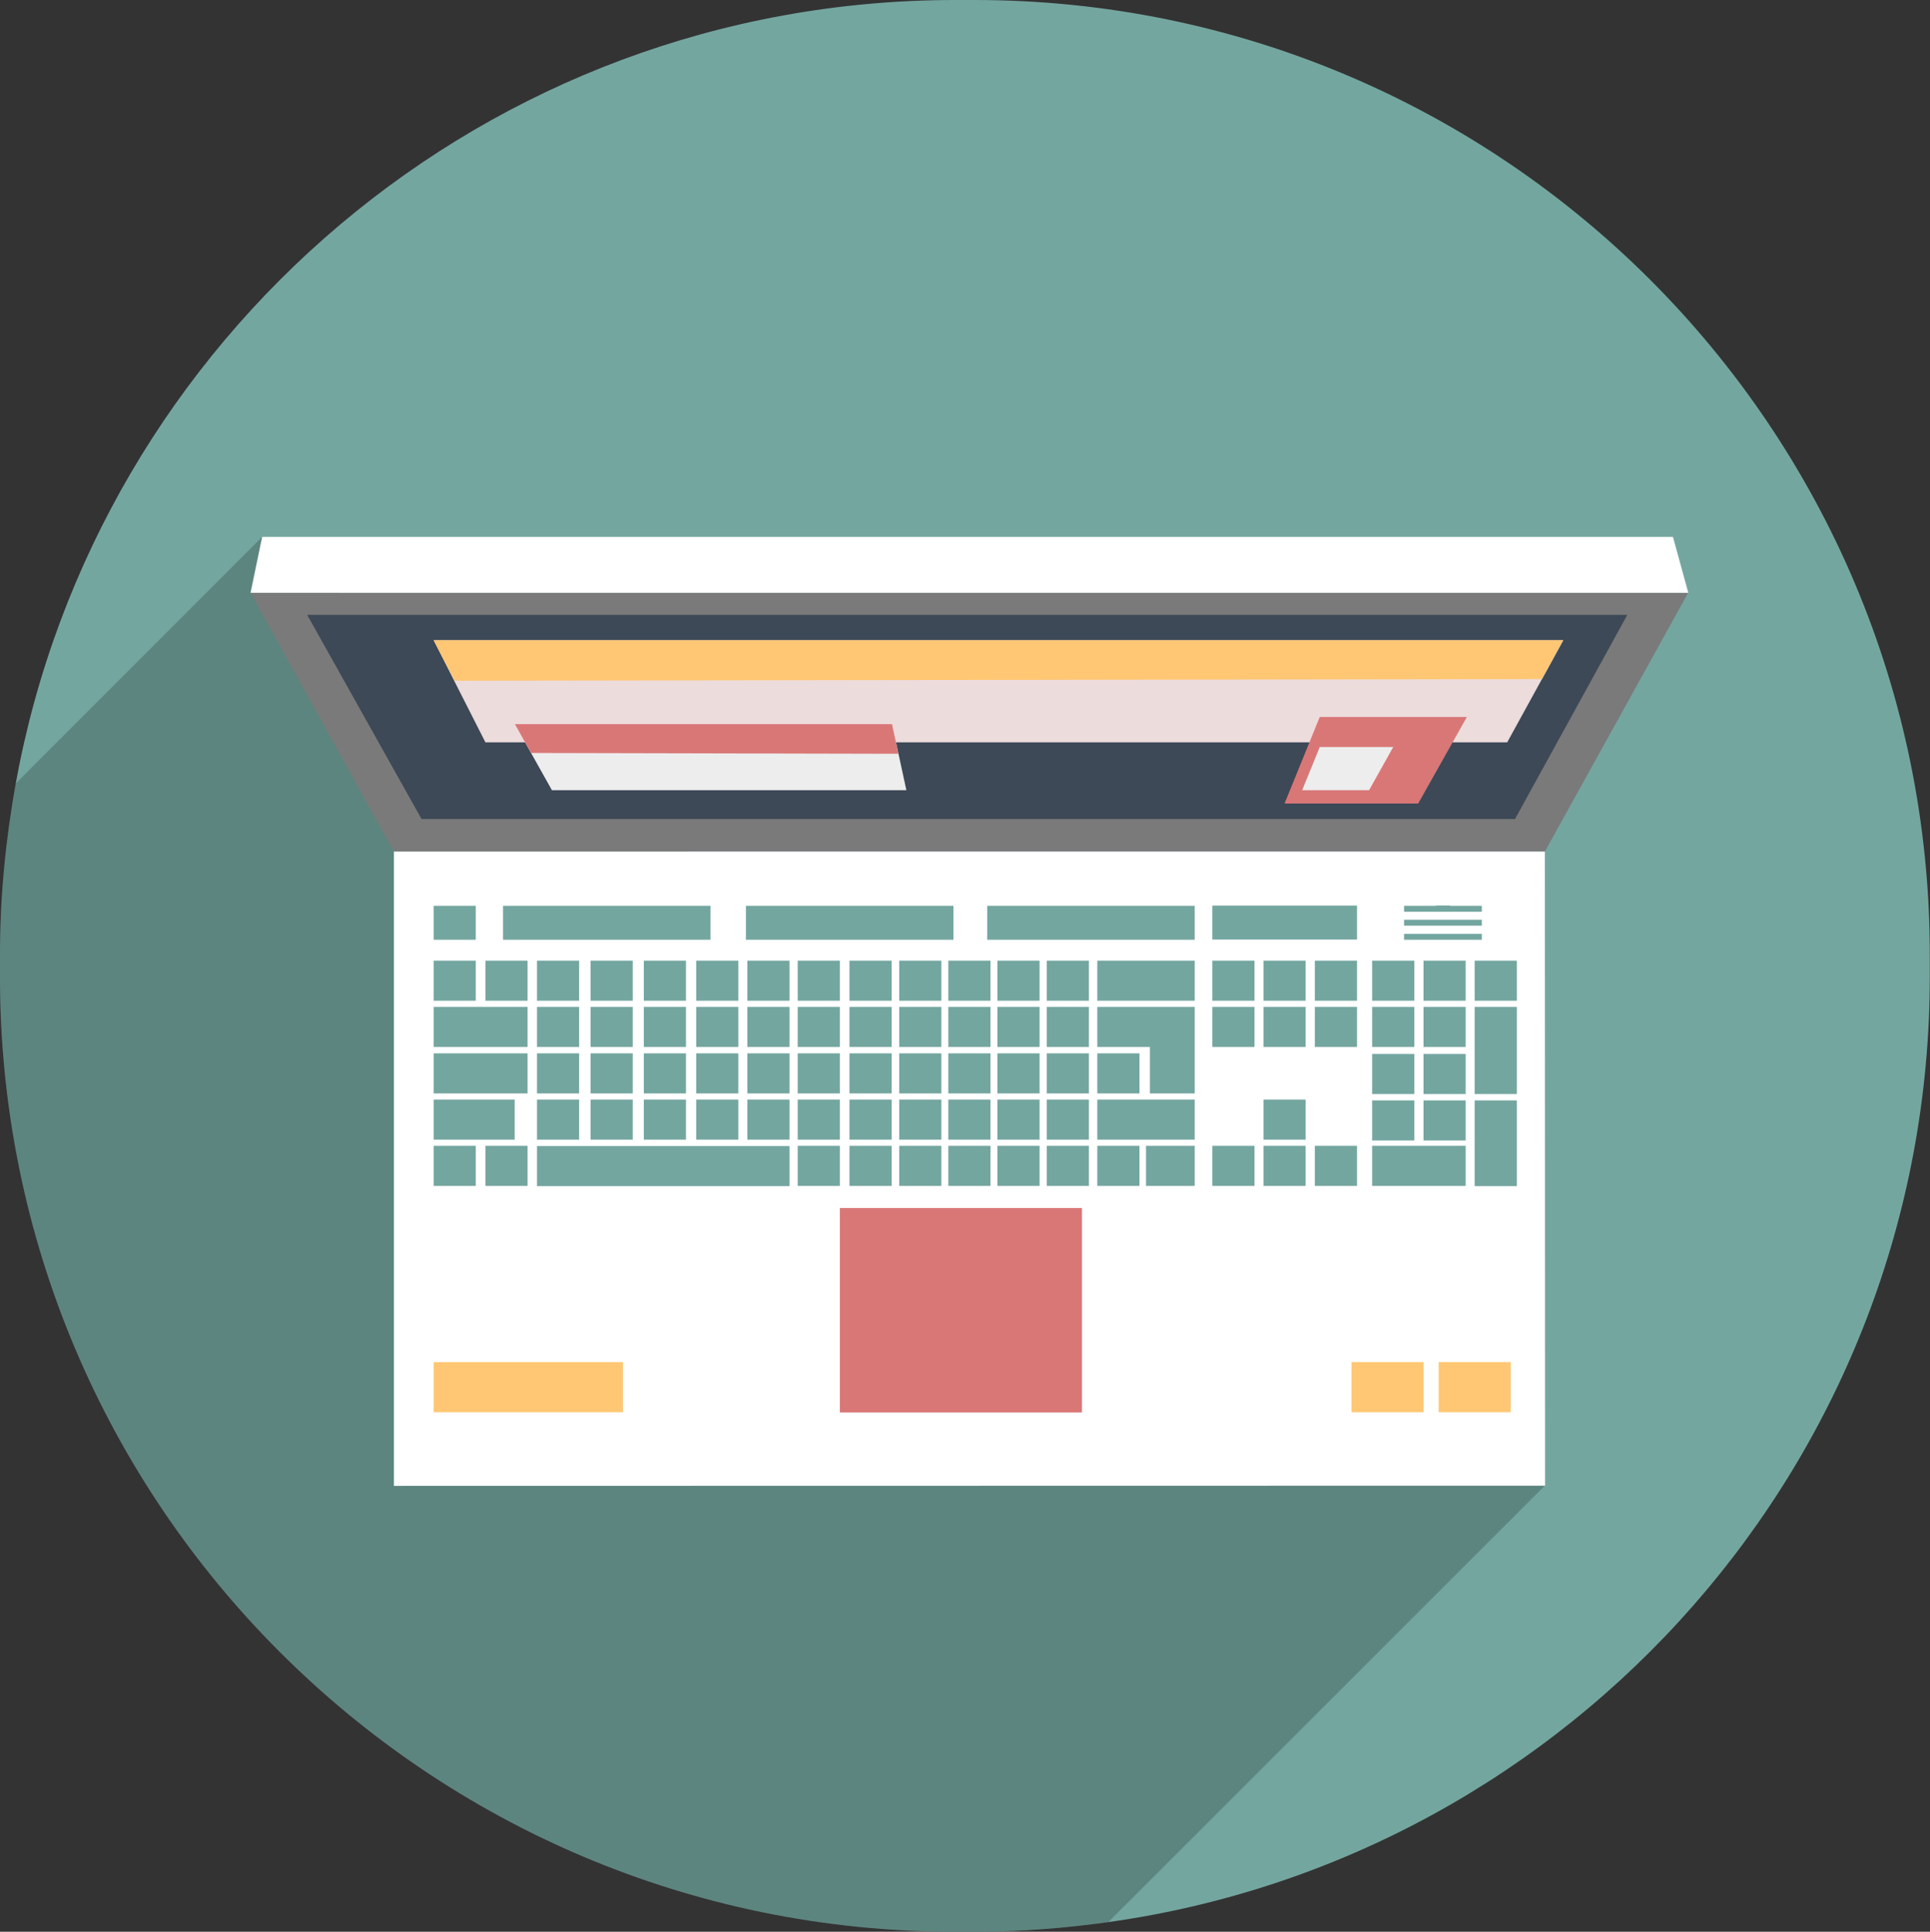 <?xml version="1.0" encoding="UTF-8"?>
<svg id="Layer_2" data-name="Layer 2" xmlns="http://www.w3.org/2000/svg" viewBox="0 0 94.31 94.41">
  <rect x="0" y="0" width="94.31" height="94.41" fill="#333333" stroke="none"/>
  <defs>
    <style>
      .cls-1 {
        fill: #ffc773;
      }

      .cls-1, .cls-2, .cls-3, .cls-4, .cls-5, .cls-6, .cls-7, .cls-8, .cls-9 {
        stroke-width: 0px;
      }

      .cls-2 {
        fill: #eddcdc;
      }

      .cls-3 {
        fill: #74a6a0;
      }

      .cls-4 {
        opacity: .2;
      }

      .cls-5 {
        fill: #7a7a7a;
      }

      .cls-6 {
        fill: #fff;
      }

      .cls-7 {
        fill: #ededed;
      }

      .cls-8 {
        fill: #d97777;
      }

      .cls-9 {
        fill: #3d4957;
      }
    </style>
  </defs>
  <g id="Layer_1-2" data-name="Layer 1">
    <g>
      <g>
        <path class="cls-3" d="m47.62,0h-.94C23.77,0,4.72,16.52.77,38.29c-.49,2.72-.77,5.52-.77,8.39v1.05c0,25.78,20.9,46.68,46.68,46.68h.94c2.22,0,4.4-.17,6.54-.47,22.68-3.18,40.14-22.65,40.14-46.22v-1.05C94.31,20.9,73.41,0,47.62,0Z"/>
        <path class="cls-4" d="m12.81,26.24L.77,38.29c-.49,2.72-.77,5.52-.77,8.39v1.05c0,25.78,20.9,46.68,46.68,46.68h.94c2.22,0,4.4-.17,6.54-.47l21.34-21.34L12.81,26.24Z"/>
      </g>
      <g>
        <polygon class="cls-6" points="82.49 28.98 12.25 28.98 12.25 28.94 12.81 26.24 81.75 26.24 82.49 28.94 82.49 28.98"/>
        <polygon class="cls-5" points="75.49 41.62 19.25 41.62 12.25 28.98 82.49 28.98 75.49 41.62"/>
        <polygon class="cls-9" points="74.03 40.03 20.6 40.03 15.01 30.05 79.52 30.05 74.03 40.03"/>
        <polygon class="cls-2" points="73.65 36.28 23.72 36.28 21.19 31.29 76.39 31.29 73.65 36.28"/>
        <polygon class="cls-8" points="69.3 39.27 62.77 39.27 64.49 35.04 71.68 35.04 69.3 39.27"/>
        <polygon class="cls-7" points="66.9 38.62 63.63 38.62 64.49 36.51 68.08 36.51 66.9 38.62"/>
        <polygon class="cls-1" points="75.35 33.19 22.22 33.27 21.19 31.29 76.39 31.29 75.35 33.19"/>
        <g>
          <polygon class="cls-6" points="75.5 72.61 19.25 72.62 19.25 72.62 19.25 41.62 75.49 41.62 75.5 72.61"/>
          <rect class="cls-3" x="21.19" y="44.27" width="2.06" height="1.66"/>
          <rect class="cls-3" x="24.58" y="44.27" width="10.14" height="1.66"/>
          <rect class="cls-3" x="36.45" y="44.27" width="10.14" height="1.66"/>
          <rect class="cls-3" x="48.24" y="44.27" width="10.14" height="1.66"/>
          <rect class="cls-3" x="59.24" y="44.26" width="7.07" height="1.66"/>
          <rect class="cls-3" x="21.19" y="46.95" width="2.06" height="1.96"/>
          <rect class="cls-3" x="23.72" y="46.95" width="2.06" height="1.96"/>
          <rect class="cls-3" x="26.24" y="46.95" width="2.06" height="1.96"/>
          <rect class="cls-3" x="28.86" y="46.95" width="2.06" height="1.96"/>
          <rect class="cls-3" x="31.46" y="46.95" width="2.06" height="1.96"/>
          <rect class="cls-3" x="34.02" y="46.95" width="2.06" height="1.96"/>
          <rect class="cls-3" x="46.34" y="46.95" width="2.06" height="1.96"/>
          <rect class="cls-3" x="53.62" y="46.95" width="4.76" height="1.96"/>
          <rect class="cls-3" x="21.19" y="49.21" width="4.59" height="1.96"/>
          <rect class="cls-3" x="26.24" y="49.21" width="2.06" height="1.96"/>
          <rect class="cls-3" x="28.86" y="49.21" width="2.06" height="1.96"/>
          <rect class="cls-3" x="31.46" y="49.21" width="2.06" height="1.96"/>
          <rect class="cls-3" x="34.02" y="49.21" width="2.06" height="1.96"/>
          <rect class="cls-3" x="46.34" y="49.21" width="2.06" height="1.96"/>
          <rect class="cls-3" x="21.19" y="51.48" width="4.59" height="1.96"/>
          <rect class="cls-3" x="26.24" y="51.48" width="2.06" height="1.96"/>
          <rect class="cls-3" x="28.86" y="51.48" width="2.06" height="1.96"/>
          <rect class="cls-3" x="31.46" y="51.48" width="2.06" height="1.96"/>
          <rect class="cls-3" x="34.02" y="51.48" width="2.06" height="1.96"/>
          <rect class="cls-3" x="46.34" y="51.48" width="2.06" height="1.96"/>
          <polygon class="cls-3" points="58.38 51.17 58.38 49.21 53.62 49.21 53.62 51.17 56.19 51.17 56.19 53.44 58.38 53.44 58.38 51.17 58.38 51.17"/>
          <rect class="cls-3" x="21.19" y="53.74" width="3.96" height="1.96"/>
          <rect class="cls-3" x="26.24" y="53.74" width="2.06" height="1.96"/>
          <rect class="cls-3" x="28.86" y="53.74" width="2.06" height="1.96"/>
          <rect class="cls-3" x="31.46" y="53.74" width="2.06" height="1.96"/>
          <rect class="cls-3" x="34.02" y="53.74" width="2.06" height="1.96"/>
          <rect class="cls-3" x="36.52" y="46.95" width="2.06" height="1.96"/>
          <rect class="cls-3" x="36.52" y="49.21" width="2.06" height="1.96"/>
          <rect class="cls-3" x="36.52" y="51.48" width="2.06" height="1.96"/>
          <rect class="cls-3" x="36.52" y="53.74" width="2.06" height="1.96"/>
          <rect class="cls-3" x="38.98" y="46.95" width="2.06" height="1.96"/>
          <rect class="cls-3" x="38.98" y="49.21" width="2.06" height="1.96"/>
          <rect class="cls-3" x="38.98" y="51.48" width="2.06" height="1.96"/>
          <rect class="cls-3" x="38.98" y="53.74" width="2.06" height="1.96"/>
          <rect class="cls-3" x="41.51" y="46.95" width="2.06" height="1.96"/>
          <rect class="cls-3" x="41.51" y="49.21" width="2.06" height="1.96"/>
          <rect class="cls-3" x="41.51" y="51.48" width="2.06" height="1.96"/>
          <rect class="cls-3" x="41.51" y="53.74" width="2.06" height="1.96"/>
          <rect class="cls-3" x="43.94" y="46.95" width="2.06" height="1.96"/>
          <rect class="cls-3" x="43.94" y="49.21" width="2.06" height="1.96"/>
          <rect class="cls-3" x="43.94" y="51.48" width="2.06" height="1.96"/>
          <rect class="cls-3" x="43.94" y="53.74" width="2.06" height="1.96"/>
          <rect class="cls-3" x="46.34" y="53.74" width="2.06" height="1.96"/>
          <rect class="cls-3" x="53.62" y="53.74" width="4.76" height="1.96"/>
          <rect class="cls-3" x="21.19" y="56" width="2.06" height="1.96"/>
          <rect class="cls-3" x="23.72" y="56" width="2.06" height="1.96"/>
          <rect class="cls-3" x="26.24" y="56.01" width="12.34" height="1.96"/>
          <rect class="cls-3" x="41.51" y="56" width="2.06" height="1.96"/>
          <rect class="cls-3" x="38.98" y="56" width="2.06" height="1.96"/>
          <rect class="cls-8" x="41.04" y="59.04" width="11.83" height="9.99"/>
          <rect class="cls-3" x="43.94" y="56" width="2.06" height="1.96"/>
          <rect class="cls-3" x="46.34" y="56" width="2.06" height="1.96"/>
          <rect class="cls-3" x="48.74" y="46.95" width="2.06" height="1.96"/>
          <rect class="cls-3" x="48.74" y="49.21" width="2.06" height="1.96"/>
          <rect class="cls-3" x="48.74" y="51.48" width="2.06" height="1.96"/>
          <rect class="cls-3" x="48.74" y="53.74" width="2.06" height="1.96"/>
          <rect class="cls-3" x="48.74" y="56" width="2.06" height="1.96"/>
          <rect class="cls-3" x="51.15" y="46.95" width="2.06" height="1.96"/>
          <rect class="cls-3" x="59.24" y="46.95" width="2.06" height="1.96"/>
          <rect class="cls-3" x="61.74" y="46.95" width="2.06" height="1.96"/>
          <rect class="cls-3" x="64.25" y="46.95" width="2.06" height="1.96"/>
          <rect class="cls-3" x="59.24" y="49.21" width="2.06" height="1.96"/>
          <rect class="cls-3" x="61.74" y="49.21" width="2.06" height="1.96"/>
          <rect class="cls-3" x="64.25" y="49.21" width="2.06" height="1.96"/>
          <rect class="cls-3" x="67.05" y="46.95" width="2.06" height="1.96"/>
          <rect class="cls-3" x="69.56" y="46.95" width="2.06" height="1.96"/>
          <rect class="cls-3" x="72.06" y="46.95" width="2.06" height="1.96"/>
          <rect class="cls-3" x="67.05" y="49.21" width="2.06" height="1.96"/>
          <rect class="cls-3" x="69.56" y="49.21" width="2.06" height="1.96"/>
          <rect class="cls-3" x="67.05" y="51.51" width="2.06" height="1.96"/>
          <rect class="cls-3" x="69.56" y="51.51" width="2.06" height="1.96"/>
          <rect class="cls-3" x="72.06" y="49.21" width="2.06" height="4.26"/>
          <rect class="cls-3" x="67.05" y="53.78" width="2.06" height="1.96"/>
          <rect class="cls-3" x="69.56" y="53.78" width="2.06" height="1.96"/>
          <rect class="cls-3" x="61.74" y="53.74" width="2.06" height="1.96"/>
          <rect class="cls-3" x="59.24" y="56" width="2.06" height="1.96"/>
          <rect class="cls-3" x="61.74" y="56" width="2.06" height="1.96"/>
          <rect class="cls-3" x="64.25" y="56" width="2.06" height="1.96"/>
          <rect class="cls-3" x="67.05" y="56" width="4.57" height="1.96"/>
          <rect class="cls-3" x="72.06" y="53.78" width="2.06" height="4.19"/>
          <rect class="cls-3" x="51.15" y="49.21" width="2.06" height="1.96"/>
          <rect class="cls-3" x="51.15" y="51.48" width="2.06" height="1.96"/>
          <rect class="cls-3" x="53.62" y="51.48" width="2.06" height="1.96"/>
          <rect class="cls-3" x="51.15" y="53.74" width="2.06" height="1.96"/>
          <rect class="cls-3" x="51.15" y="56" width="2.06" height="1.96"/>
          <rect class="cls-3" x="53.62" y="56" width="2.06" height="1.96"/>
          <rect class="cls-3" x="56" y="56" width="2.38" height="1.96"/>
          <g>
            <rect class="cls-3" x="68.61" y="44.27" width="3.8" height=".29"/>
            <rect class="cls-3" x="68.61" y="44.95" width="3.8" height=".29"/>
            <rect class="cls-3" x="68.61" y="45.64" width="3.8" height=".29"/>
            <rect class="cls-3" x="70.17" y="44.26" width=".69" height=".29"/>
          </g>
          <rect class="cls-1" x="66.04" y="66.57" width="3.52" height="2.45"/>
          <rect class="cls-1" x="21.19" y="66.57" width="9.25" height="2.45"/>
          <rect class="cls-1" x="70.3" y="66.57" width="3.52" height="2.45"/>
        </g>
        <polygon class="cls-7" points="44.29 38.62 26.97 38.62 25.16 35.39 43.59 35.39 44.29 38.62"/>
        <polygon class="cls-8" points="43.9 36.84 25.95 36.8 25.16 35.39 43.59 35.39 43.9 36.84"/>
      </g>
    </g>
  </g>
</svg>